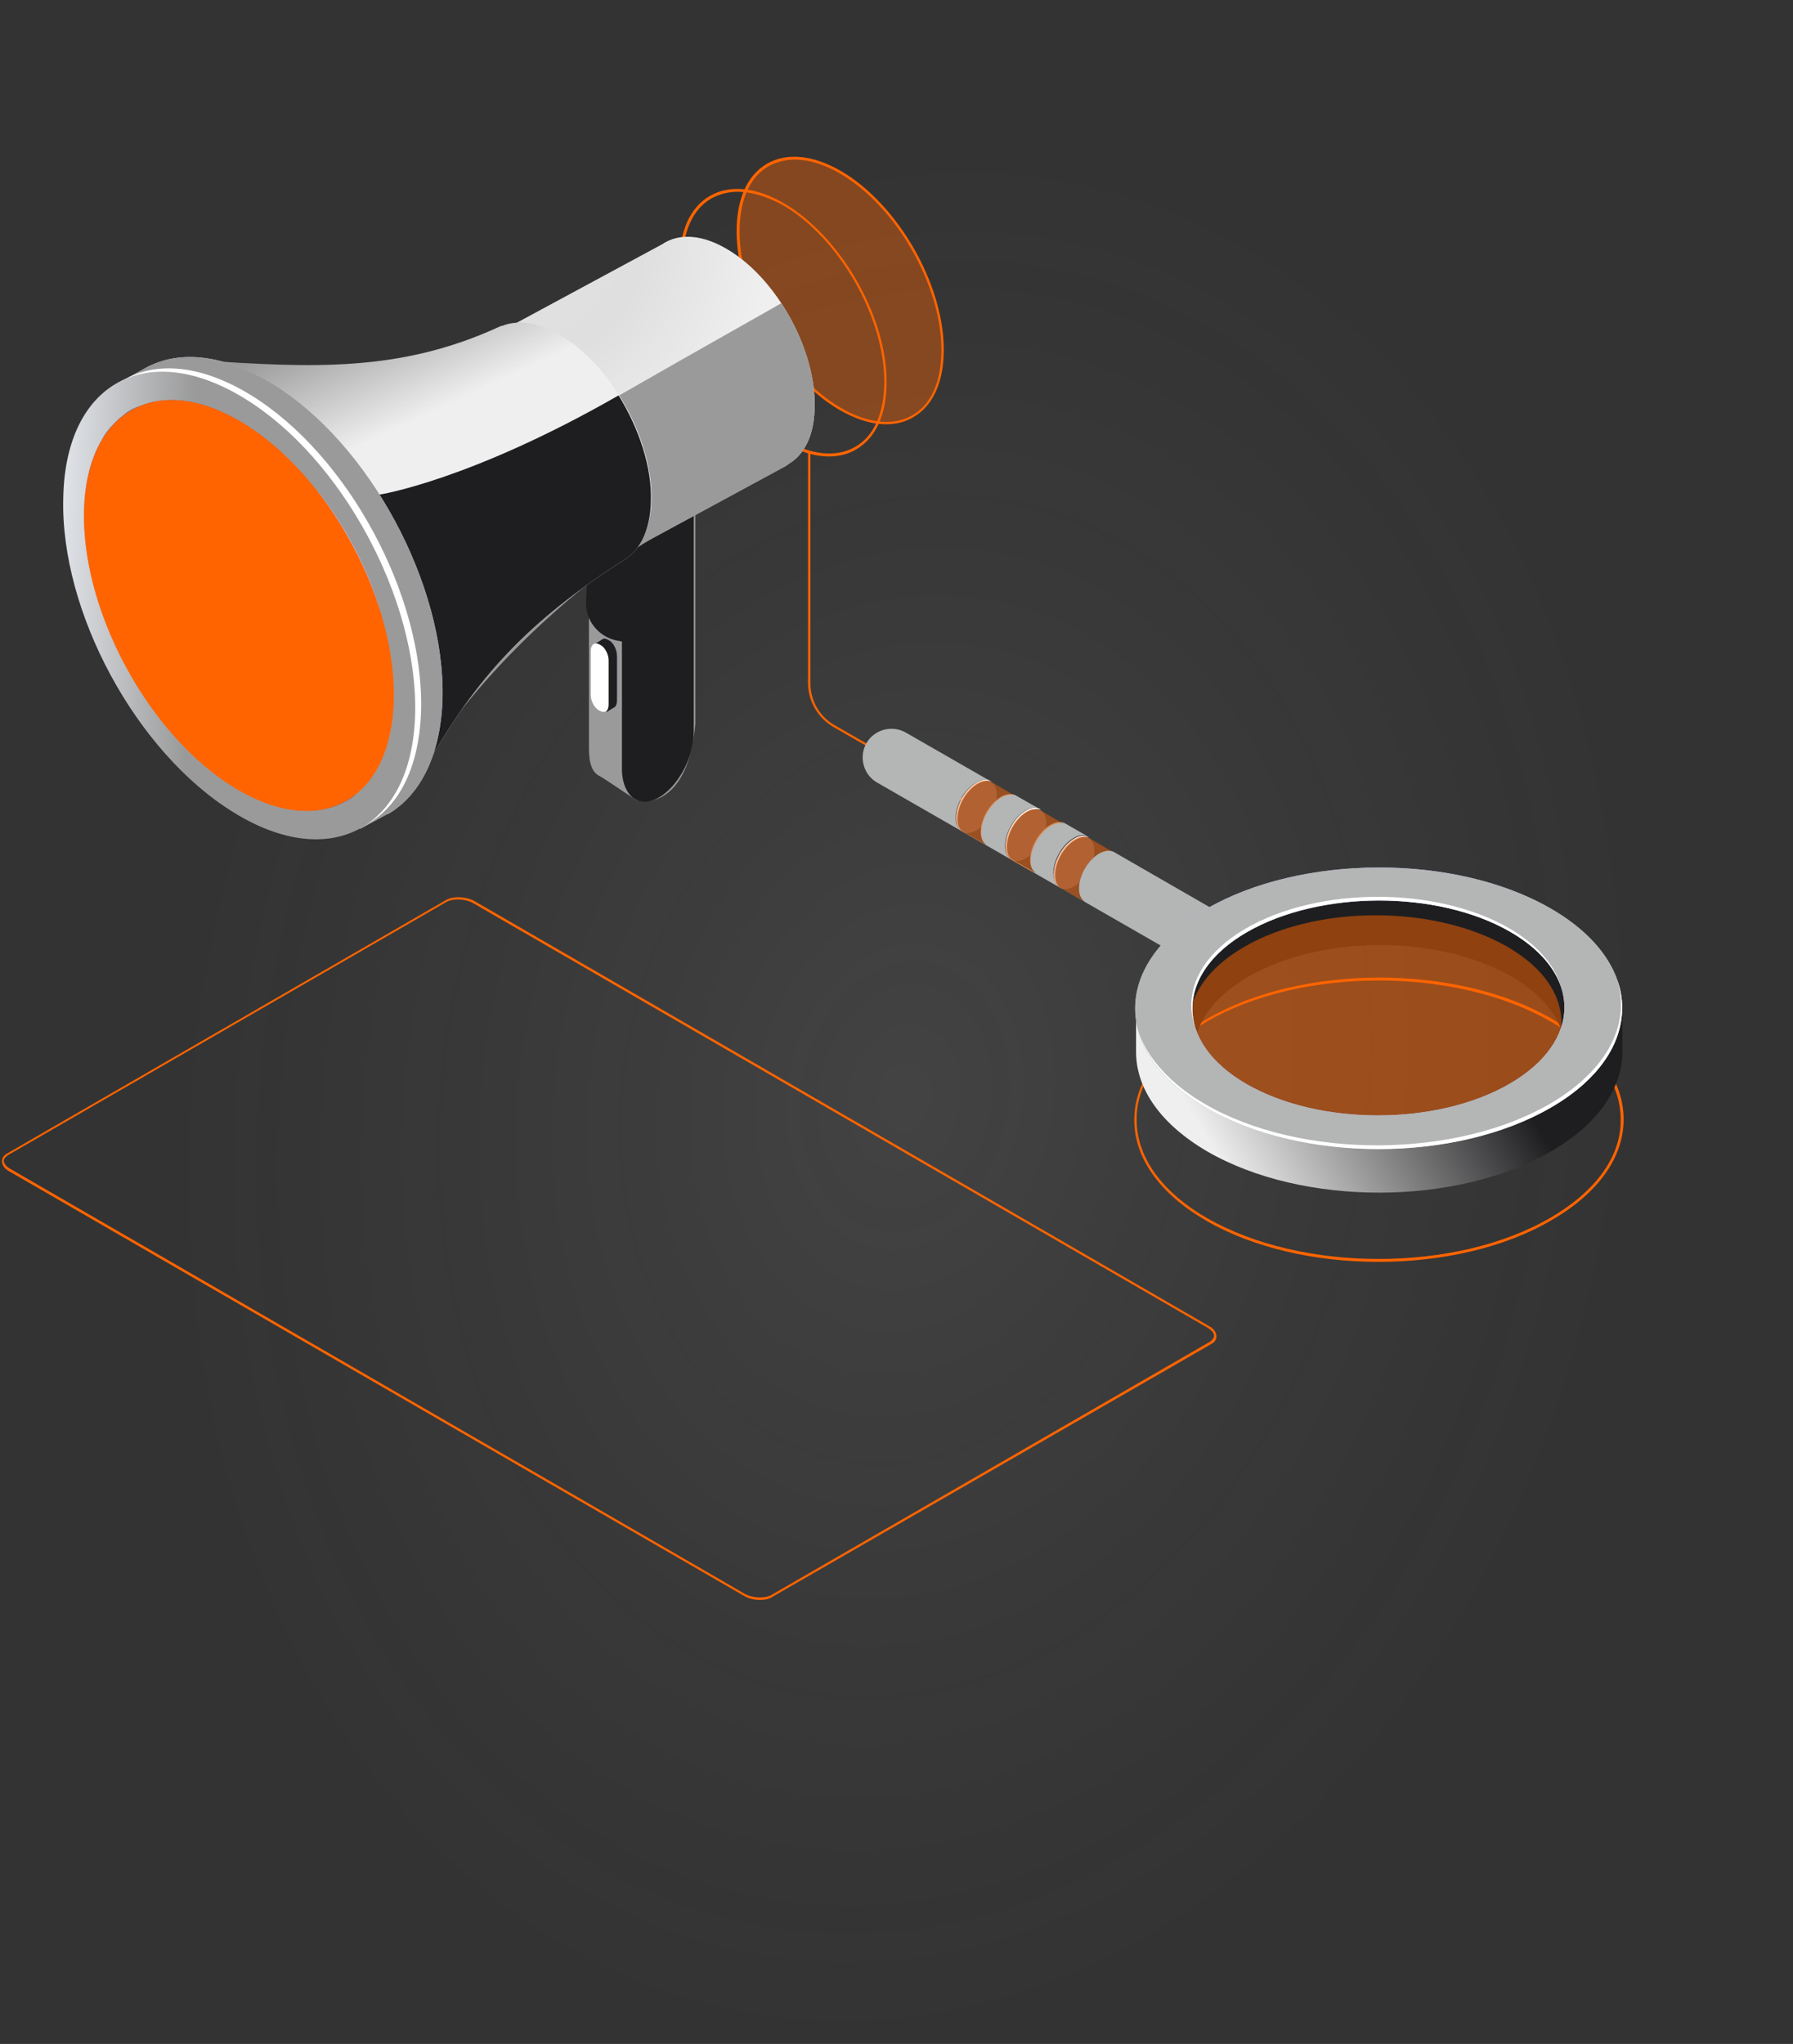 <svg width="566" height="645" viewBox="0 0 566 645" fill="none" xmlns="http://www.w3.org/2000/svg">
<rect x="0" y="0" width="566" height="645" fill="#333333" stroke="none"/>
<ellipse opacity="0.08" rx="230.899" ry="302.156" transform="matrix(0.978 0.21 -0.181 0.984 285.604 346.145)" fill="url(#paint0_radial)"/>
<path d="M239.855 504.869C238.164 504.869 236.285 504.493 234.781 503.552L2.881 369.607C1.378 368.855 0.626 367.538 0.626 366.409C0.626 365.469 1.19 364.528 2.317 363.964L140.819 284.01C143.074 282.694 147.208 282.882 149.839 284.387L381.739 418.52C383.243 419.272 383.994 420.589 383.994 421.718C383.994 422.659 383.431 423.599 382.303 424.164L243.802 503.929C242.674 504.681 241.359 504.869 239.855 504.869ZM3.257 368.855L235.157 502.988C237.6 504.305 241.171 504.493 243.426 503.364L381.927 423.411C382.679 422.847 383.243 422.282 383.243 421.53C383.243 420.589 382.491 419.837 381.363 419.084L149.275 284.951C146.832 283.634 143.262 283.446 141.006 284.575L2.505 364.528C1.754 365.092 1.19 365.657 1.19 366.409C1.378 367.35 1.941 368.102 3.257 368.855Z" fill="#FF6400"/>
<path d="M307.133 254.663L263.158 229.454C258.272 226.632 255.077 221.365 255.077 215.533V142.728H255.829V215.721C255.829 221.176 258.836 226.256 263.534 228.889L307.509 254.098L307.133 254.663Z" fill="#FF6400"/>
<path opacity="0.4" d="M288.246 131.293C300.829 124.02 300.807 100.4 288.197 78.536C275.586 56.672 255.163 44.843 242.58 52.116C229.996 59.389 230.018 83.009 242.628 104.873C255.239 126.738 275.662 138.566 288.246 131.293Z" fill="#FF6400"/>
<path d="M279.696 133.886C275.185 133.886 270.299 132.381 265.037 129.371C247.185 119.024 232.526 93.816 232.526 72.934C232.526 62.775 235.909 55.25 242.111 51.676C248.312 48.101 256.581 48.854 265.413 53.933C283.266 64.28 297.924 89.489 297.924 110.371C297.924 120.529 294.542 128.054 288.34 131.629C285.897 133.134 282.89 133.886 279.696 133.886ZM250.943 50.359C247.936 50.359 245.117 51.111 242.674 52.428C236.661 55.815 233.466 63.151 233.466 73.122C233.466 93.628 247.936 118.648 265.601 128.807C274.058 133.698 282.139 134.451 287.964 131.064C293.978 127.678 297.173 120.341 297.173 110.371C297.173 89.865 282.702 64.844 265.037 54.686C260.151 51.864 255.265 50.359 250.943 50.359Z" fill="#FF6400"/>
<path d="M261.655 144.045C257.145 144.045 252.259 142.54 246.997 139.53C229.144 129.183 214.485 103.974 214.485 83.093C214.485 72.934 217.868 65.409 224.07 61.834C230.271 58.26 238.54 59.013 247.372 64.092C265.225 74.439 279.884 99.647 279.884 120.529C279.884 130.688 276.501 138.213 270.299 141.788C267.856 143.293 264.85 144.045 261.655 144.045ZM232.902 60.518C229.895 60.518 227.076 61.27 224.633 62.587C218.62 65.973 215.425 73.31 215.425 83.093C215.425 103.598 229.895 128.619 247.56 138.778C256.017 143.669 264.098 144.421 269.924 141.035C275.937 137.649 279.132 130.312 279.132 120.341C279.132 99.836 264.662 74.815 246.997 64.656C242.111 62.023 237.224 60.518 232.902 60.518Z" fill="#FF6400"/>
<path d="M189 244L201 252C206.167 253.5 217 250.9 219 228.5C219 213.3 219 178.167 219 162.5" stroke="#9A9A9A"/>
<path d="M207.72 223.81V214.404L218.808 158.531L207.908 151.759L185.921 163.987V236.039C185.921 240.93 186.869 243.871 189.5 245L200.203 251.465L201.331 246.762L203.022 238.296C205.841 233.969 207.72 228.702 207.72 223.81Z" fill="#9A9A9A"/>
<path d="M207.72 251.089C201.707 254.475 196.82 250.712 196.82 242.811V170.759L218.808 158.531V230.583C218.62 238.484 213.734 247.702 207.72 251.089Z" fill="url(#paint1_linear)"/>
<path d="M192.122 201.987L191.746 201.799C190.995 201.423 190.431 201.423 190.055 201.799L187.612 203.304L189.303 203.681C189.303 203.869 189.303 203.869 189.303 204.057V217.978C189.303 219.859 190.431 222.117 191.934 222.869L191.371 224.751L193.814 223.246C194.377 223.057 194.753 222.117 194.753 220.988V207.067C194.753 204.997 193.626 202.74 192.122 201.987Z" fill="url(#paint2_linear)"/>
<path d="M192.122 201.987L191.746 201.799C190.995 201.423 190.431 201.423 190.055 201.799L187.612 203.304L189.303 203.681C189.303 203.869 189.303 203.869 189.303 204.057V217.978C189.303 219.859 190.431 222.117 191.934 222.869L191.371 224.751L193.814 223.246C194.377 223.057 194.753 222.117 194.753 220.988V207.067C194.753 204.997 193.626 202.74 192.122 201.987Z" fill="#1E1E20"/>
<path d="M189.491 224.374L189.115 224.186C187.612 223.434 186.485 221.176 186.485 219.295V205.374C186.485 203.493 187.612 202.552 189.115 203.304L189.491 203.493C190.995 204.245 192.122 206.503 192.122 208.384V222.305C192.122 224.374 190.995 225.127 189.491 224.374Z" fill="white"/>
<path d="M207.859 251.743C214.006 248.328 219 239.031 219 231.062V170.348V162L208.243 164.277L197.87 169.969L195.565 167.312L185.96 170.917L185 190.08V190.46C185 196.341 189.418 201.274 195.181 202.223L196.333 202.413V243.395C196.718 251.364 201.712 255.158 207.859 251.743Z" fill="#1E1E20"/>
<path d="M257.145 128.807C257.708 110.747 245.493 88.36 230.083 78.954C221.815 73.874 214.298 73.498 209.036 77.073L158.484 104.351L195.881 175.274L247.936 147.055C248.124 146.867 248.312 146.867 248.5 146.679L248.688 146.491C253.762 143.669 256.957 137.649 257.145 128.807Z" fill="url(#paint3_radial)"/>
<path d="M257.145 128.807C257.52 118.084 253.386 105.856 246.621 95.697C239.104 100.024 223.882 108.489 195.317 124.856C188.176 128.995 181.411 132.569 175.021 135.579L196.069 175.274L248.124 147.055C248.312 146.867 248.5 146.867 248.688 146.679L248.876 146.491C253.762 143.669 256.957 137.649 257.145 128.807Z" fill="#9A9A9A"/>
<path d="M205.089 157.026C204.525 175.086 191.746 182.046 176.337 172.64C160.927 163.234 148.899 140.847 149.275 122.787C149.839 104.727 162.618 97.766 178.028 107.173C193.626 116.579 205.653 138.966 205.089 157.026Z" fill="url(#paint4_radial)"/>
<path d="M205.5 169.5C192.106 177.456 159.255 202.094 137 235" stroke="#9A9A9A"/>
<path d="M135 239C136 237.084 138 231.885 138 226.423C138 220.961 136 232.532 135 239Z" stroke="#9A9A9A" stroke-width="2"/>
<path d="M205.653 158.154C206.217 139.342 193.626 116.203 177.652 106.232C170.323 101.717 163.558 100.776 158.484 102.846H158.296C158.296 102.846 158.296 102.846 158.108 102.846C157.92 103.034 157.732 103.034 157.356 103.222C126.16 117.519 98.159 116.014 63.957 113.757L54.185 113.193L129.543 250.9L134.053 242.811C150.403 213.087 167.692 195.591 196.257 177.155C201.894 174.145 205.277 167.561 205.653 158.154Z" fill="url(#paint5_linear)"/>
<path d="M134.053 242.811C150.403 213.087 167.692 195.591 196.257 177.155C201.707 174.333 205.277 167.749 205.465 158.154C205.841 147.431 201.707 135.203 195.317 124.856C195.317 124.856 195.317 124.856 195.129 124.856C148.148 151.758 119.771 156.085 119.771 156.085L106.616 197.849L110.563 216.285L129.543 250.9L134.053 242.811Z" fill="#1E1E20"/>
<path d="M139.691 220.612C140.631 184.492 116.576 139.906 85.944 121.094C70.534 111.688 56.628 110.371 46.104 116.015L36.708 121.282L39.903 120.718C33.137 127.49 29.003 138.213 28.627 152.323C27.687 188.443 51.742 233.028 82.374 251.841C94.401 259.178 105.676 261.623 115.073 259.554L113.569 261.623L122.214 256.92C122.214 256.92 122.214 256.92 122.402 256.92L122.778 256.732C132.738 250.712 139.127 238.296 139.691 220.612Z" fill="#C0BFF6"/>
<path d="M139.691 220.612C140.631 184.492 116.576 139.906 85.944 121.094C70.534 111.688 56.628 110.371 46.104 116.015L36.708 121.282L39.903 120.718C33.137 127.49 29.003 138.213 28.627 152.323C27.687 188.443 51.742 233.028 82.374 251.841C94.401 259.178 105.676 261.623 115.073 259.554L113.569 261.623L122.214 256.92C122.214 256.92 122.214 256.92 122.402 256.92L122.778 256.732C132.738 250.712 139.127 238.296 139.691 220.612Z" fill="#9A9A9A"/>
<path d="M132.926 224.187C133.865 188.067 109.811 143.481 79.179 124.668C64.145 115.45 50.238 113.945 39.903 119.401L38.399 120.153C37.835 120.53 37.459 120.718 36.896 121.094L39.715 120.53C32.949 127.302 28.815 138.025 28.439 152.135C27.499 188.255 51.554 232.84 82.186 251.653C94.213 258.99 105.489 261.435 114.885 259.366L113.569 261.247C125.033 256.168 132.362 243.375 132.926 224.187Z" fill="white"/>
<path d="M131.046 225.315C130.107 261.435 104.361 275.356 73.729 256.355C43.097 237.543 18.855 192.957 19.982 156.837C20.734 120.717 46.48 106.796 77.3 125.797C107.932 144.609 131.986 189.195 131.046 225.315Z" fill="url(#paint6_linear)"/>
<path d="M124.281 221.176C123.341 252.781 100.79 265.01 73.917 248.454C47.044 231.899 25.808 192.769 26.56 160.976C27.311 129.183 50.05 117.143 76.924 133.698C103.985 150.253 125.033 189.383 124.281 221.176Z" fill="url(#paint7_radial)"/>
<path opacity="0.3" d="M82.374 244.316C78.239 241.87 74.481 238.86 70.722 235.474C63.017 228.325 62.454 216.285 69.407 208.384C77.864 199.166 91.206 186.75 111.878 173.393C103.233 157.026 91.018 142.352 76.924 133.698C65.085 126.361 53.997 124.668 45.352 127.678C44.977 127.866 44.788 127.866 44.413 128.055H44.225C43.849 128.243 43.661 128.243 43.285 128.431H43.097C42.721 128.619 42.533 128.807 42.158 128.807C41.406 129.183 40.842 129.56 40.278 129.936C39.903 130.124 39.715 130.312 39.527 130.5C39.527 130.5 39.339 130.5 39.339 130.688C39.151 130.876 38.775 131.065 38.587 131.253L38.399 131.441C38.211 131.629 37.835 131.817 37.647 132.005C37.647 132.005 37.647 132.005 37.459 132.193C36.896 132.758 36.332 133.322 35.768 133.886C35.58 134.075 35.392 134.451 35.016 134.639L34.828 134.827C34.641 135.015 34.453 135.203 34.265 135.58L34.077 135.768C33.889 135.956 33.701 136.332 33.513 136.52L33.325 136.708C33.137 137.085 32.949 137.273 32.761 137.649C32.573 138.025 32.386 138.401 32.197 138.778C32.197 138.778 32.197 138.778 32.197 138.966C32.01 139.342 31.822 139.53 31.634 139.906C31.634 140.095 31.446 140.095 31.446 140.283C31.258 140.471 31.258 140.847 31.07 141.035C31.07 141.223 30.882 141.223 30.882 141.411C30.694 141.6 30.694 141.976 30.506 142.164C30.506 142.352 30.318 142.352 30.318 142.54C30.13 142.916 30.13 143.105 29.942 143.481V143.669C29.755 144.045 29.567 144.421 29.567 144.986V145.174C29.379 145.55 29.379 145.926 29.191 146.303C29.191 146.491 29.191 146.491 29.003 146.679C29.003 147.055 28.815 147.243 28.815 147.62C28.815 147.808 28.815 147.996 28.627 148.184C28.627 148.56 28.439 148.748 28.439 149.125C28.439 149.313 28.439 149.501 28.251 149.689C28.251 150.065 28.063 150.441 28.063 150.63C28.063 150.818 28.063 150.818 28.063 151.006C27.875 151.57 27.875 151.946 27.875 152.511V152.699C27.875 153.075 27.687 153.64 27.687 154.016C27.687 154.204 27.687 154.392 27.687 154.58C27.687 154.956 27.687 155.333 27.499 155.521C27.499 155.709 27.499 155.897 27.499 156.085C27.499 156.461 27.499 156.838 27.311 157.026C27.311 157.214 27.311 157.402 27.311 157.59C27.311 157.966 27.311 158.343 27.311 158.719C27.311 158.907 27.311 159.095 27.311 159.283C27.311 159.848 27.311 160.412 27.311 160.976C27.311 161.917 27.311 162.858 27.311 163.61C27.311 163.986 27.311 164.175 27.311 164.551C27.311 165.115 27.311 165.68 27.311 166.432C27.311 166.808 27.311 166.996 27.311 167.373C27.311 168.125 27.499 168.69 27.499 169.442C27.499 169.63 27.499 169.818 27.499 170.195C27.499 171.135 27.687 171.888 27.875 172.828C27.875 173.205 28.063 173.581 28.063 173.957C28.063 174.521 28.251 175.086 28.251 175.65C28.251 176.026 28.439 176.591 28.439 176.967C28.439 177.531 28.627 177.908 28.627 178.472C28.627 178.848 28.815 179.413 28.815 179.789C29.003 180.541 29.191 181.294 29.379 181.858C29.567 182.423 29.755 183.175 29.942 183.74C29.942 184.116 30.13 184.492 30.13 184.868C30.318 185.433 30.506 185.997 30.694 186.561C30.694 186.938 30.882 187.126 30.882 187.502C31.446 189.571 32.197 191.829 32.949 193.898C32.949 194.086 32.949 194.086 33.137 194.275C33.325 195.027 33.701 195.591 33.889 196.344C33.889 196.532 34.077 196.72 34.077 196.908C42.346 217.978 57.192 237.731 74.293 248.455C89.327 257.673 102.858 258.049 112.254 250.9C103.421 252.97 93.273 250.9 82.374 244.316Z" fill="#0F054C"/>
<path d="M119.771 191.829L81.246 203.869L68.279 179.036L100.602 155.521C109.059 166.244 115.449 178.284 119.583 191.265L119.771 191.829Z" fill="url(#paint8_linear)"/>
<path d="M85.193 197.097C85.005 203.493 80.494 205.938 75.045 202.552C69.595 199.166 65.46 191.453 65.648 185.057C65.836 178.66 70.346 176.215 75.796 179.601C81.058 182.987 85.38 190.7 85.193 197.097Z" fill="url(#paint9_radial)"/>
<g style="mix-blend-mode:multiply">
<path d="M108.875 252.945C128.59 242.262 129.594 205.901 111.117 171.729C92.64 137.557 61.68 118.515 41.965 129.198C22.25 139.88 21.247 176.242 39.724 210.414C58.2 244.585 89.161 263.627 108.875 252.945Z" fill="#FF6400"/>
</g>
<path d="M435.11 398.202C415.378 398.202 395.834 393.875 380.8 385.222C366.141 376.756 358.061 365.468 358.061 353.428C358.061 341.388 366.141 330.101 380.8 321.635C410.868 304.14 459.728 304.14 489.797 321.447C504.455 329.913 512.536 341.2 512.536 353.24C512.536 365.28 504.455 376.568 489.797 385.034C474.763 393.875 454.842 398.202 435.11 398.202ZM435.298 309.407C415.566 309.407 395.834 313.734 380.988 322.388C366.705 330.665 358.624 341.765 358.812 353.428C358.812 365.092 366.705 376.192 381.176 384.469C411.056 401.589 459.728 401.589 489.421 384.281C503.703 376.004 511.784 364.904 511.596 353.24C511.596 341.577 503.703 330.477 489.233 322.2C474.387 313.734 454.842 309.407 435.298 309.407Z" fill="#FF6400"/>
<path d="M339.08 264.821C342.651 262.752 345.47 264.445 345.47 268.584C345.47 272.723 342.651 277.614 339.08 279.683C335.51 281.753 332.691 280.059 332.691 275.921C332.691 271.97 335.51 266.891 339.08 264.821Z" fill="#6B5F5F"/>
<path d="M339.456 265.009C335.885 267.079 333.067 271.97 333.067 276.109C333.067 277.99 333.63 279.495 334.758 280.059C333.442 279.495 332.691 277.99 332.691 275.733C332.691 271.594 335.51 266.702 339.08 264.633C340.959 263.504 342.651 263.504 343.778 264.257C342.651 263.881 341.147 264.069 339.456 265.009Z" fill="white"/>
<path d="M323.858 255.979C327.429 253.91 330.248 255.603 330.248 259.742C330.248 263.881 327.429 268.772 323.858 270.841C320.288 272.911 317.469 271.217 317.469 267.079C317.469 263.128 320.288 258.049 323.858 255.979Z" fill="#6B5F5F"/>
<path d="M308.26 247.138C311.831 245.068 314.65 246.761 314.65 250.9C314.65 255.039 311.831 259.93 308.26 262C304.69 264.069 301.871 262.376 301.871 258.237C301.871 254.098 304.69 249.207 308.26 247.138Z" fill="#6B5F5F"/>
<path d="M334.57 280.059L342.463 284.574C341.335 283.822 340.584 282.505 340.584 280.436C340.584 276.297 343.402 271.406 346.973 269.336C348.664 268.396 350.168 268.208 351.483 268.772L385.122 288.149L376.102 303.951L276.877 246.949C272.554 244.504 271.051 238.86 273.494 234.533C275.937 230.206 281.575 228.701 285.897 231.147L312.771 246.573C311.643 245.821 309.952 245.821 308.072 246.949C304.502 249.019 301.683 253.91 301.683 258.049C301.683 260.118 302.435 261.623 303.562 262.188L311.455 266.703C310.328 265.95 309.576 264.633 309.576 262.564C309.576 258.425 312.395 253.534 315.965 251.464C317.657 250.524 319.16 250.336 320.476 250.9L328.368 255.415C327.241 254.663 325.55 254.663 323.67 255.791C320.1 257.861 317.281 262.752 317.281 266.891C317.281 268.96 318.033 270.465 319.16 271.029L327.053 275.544C325.925 274.792 325.174 273.475 325.174 271.406C325.174 267.267 327.993 262.376 331.563 260.306C333.254 259.366 334.758 259.178 336.073 259.742L343.59 264.069C342.463 263.316 340.772 263.316 338.892 264.445C335.322 266.514 332.503 271.406 332.503 275.544C332.691 277.99 333.442 279.495 334.57 280.059Z" fill="#B4B5B5"/>
<path d="M324.234 256.168C320.663 258.237 317.845 263.128 317.845 267.267C317.845 269.148 318.408 270.653 319.536 271.218C318.22 270.653 317.469 269.148 317.469 266.891C317.469 262.752 320.288 257.861 323.858 255.792C325.737 254.663 327.429 254.663 328.556 255.415C327.429 255.227 325.925 255.227 324.234 256.168Z" fill="white"/>
<path d="M308.636 247.326C305.066 249.395 302.247 254.286 302.247 258.425C302.247 260.306 302.811 261.812 303.938 262.376C302.623 261.812 301.871 260.307 301.871 258.049C301.871 253.91 304.69 249.019 308.26 246.95C310.14 245.821 311.831 245.821 312.958 246.573C311.831 246.197 310.328 246.385 308.636 247.326Z" fill="white"/>
<path opacity="0.48" d="M346.973 269.336C343.402 271.406 340.584 276.297 340.584 280.436C340.584 282.505 341.335 284.01 342.463 284.574L334.57 280.059C333.442 279.307 332.691 277.99 332.691 275.921C332.691 271.782 335.51 266.891 339.08 264.821C340.959 263.693 342.463 263.693 343.778 264.445L351.483 268.96C350.356 268.208 348.852 268.396 346.973 269.336Z" fill="#FF6400"/>
<path opacity="0.48" d="M331.751 260.683C328.18 262.752 325.362 267.643 325.362 271.782C325.362 273.851 326.113 275.356 327.241 275.921L319.348 271.406C318.22 270.653 317.469 269.336 317.469 267.267C317.469 263.128 320.288 258.237 323.858 256.168C325.737 255.039 327.241 255.039 328.556 255.791L336.261 260.306C334.946 259.554 333.442 259.554 331.751 260.683Z" fill="#FF6400"/>
<path opacity="0.48" d="M316.153 251.653C312.583 253.722 309.764 258.613 309.764 262.752C309.764 264.822 310.515 266.326 311.643 266.891L303.75 262.376C302.623 261.623 301.871 260.307 301.871 258.237C301.871 254.098 304.69 249.207 308.26 247.138C310.14 246.009 311.643 246.009 312.958 246.762L320.663 251.277C319.536 250.524 317.845 250.712 316.153 251.653Z" fill="#FF6400"/>
<path d="M376.477 331.794C376.477 332.358 376.477 332.734 376.477 333.299L396.022 349.666L427.781 361.517L450.144 356.438L471.568 350.23L493.367 333.487L493.931 333.111C493.931 331.794 493.931 330.477 493.743 329.16C497.502 324.081 501.448 319.001 505.207 313.734C506.898 315.991 508.401 318.249 509.529 320.506L512.16 318.437V331.606C512.16 331.794 512.16 331.982 512.16 331.982V332.546C511.784 343.646 504.455 354.745 489.797 363.211C459.728 380.706 411.244 380.706 381.176 363.399C366.329 354.745 358.812 343.646 358.624 332.358C358.624 332.17 358.624 332.17 358.624 331.982V318.061L361.443 320.318C362.007 319.001 362.947 317.684 363.698 316.179C366.893 322.011 370.276 329.16 376.477 331.794Z" fill="url(#paint10_linear)"/>
<path d="M488.293 299.813C488.669 300.001 489.045 300.189 489.609 300.565C496.374 304.516 501.636 309.031 505.394 313.734C501.636 318.814 497.689 323.893 493.931 329.16C492.803 321.447 487.166 313.922 477.018 308.09C454.091 294.922 416.881 294.922 393.954 308.279C382.679 314.863 377.041 323.329 376.853 331.982C370.652 329.537 367.269 322.388 363.698 316.556C366.517 312.417 370.464 308.279 375.538 304.704L372.907 305.269C372.907 305.269 390.948 289.654 391.699 289.466C392.451 289.278 428.533 279.684 428.533 279.684L469.313 283.258L488.293 299.813Z" fill="#1E1E20"/>
<path opacity="0.5" d="M475.702 298.684C498.629 311.853 498.629 333.299 475.702 346.656C452.775 360.013 415.566 360.013 392.639 346.844C369.712 333.675 369.712 312.229 392.639 298.872C415.566 285.515 452.587 285.515 475.702 298.684Z" fill="url(#paint11_linear)"/>
<path d="M489.421 286.644C459.353 269.336 410.68 269.525 380.8 286.832C350.732 304.328 350.919 332.358 380.988 349.666C411.056 366.973 459.728 366.785 489.609 349.478C519.677 331.982 519.489 303.951 489.421 286.644ZM476.642 293.981C499.569 307.15 499.569 328.596 476.642 341.953C453.715 355.31 416.506 355.31 393.579 342.141C370.652 328.972 370.652 307.526 393.579 294.169C416.506 281 453.715 280.812 476.642 293.981Z" fill="#BCBEFF"/>
<path d="M489.421 286.644C459.353 269.336 410.68 269.525 380.8 286.832C350.732 304.328 350.919 332.358 380.988 349.666C411.056 366.973 459.728 366.785 489.609 349.478C519.677 331.982 519.489 303.951 489.421 286.644ZM476.642 293.981C499.569 307.15 499.569 328.596 476.642 341.953C453.715 355.31 416.506 355.31 393.579 342.141C370.652 328.972 370.652 307.526 393.579 294.169C416.506 281 453.715 280.812 476.642 293.981Z" fill="#B4B5B5"/>
<path d="M380.612 348.537C410.68 365.844 459.353 365.656 489.233 348.348C507.65 337.625 514.791 322.952 510.468 309.03C515.542 323.14 508.589 338.566 489.609 349.477C459.541 366.973 411.056 366.973 380.988 349.665C369.524 343.081 362.383 334.803 359.564 326.15C362.571 334.239 369.524 342.14 380.612 348.537Z" fill="white"/>
<path d="M393.203 293.04C416.13 279.683 453.339 279.683 476.266 292.852C485.098 297.931 490.548 304.328 492.615 310.912C490.36 304.704 485.098 298.872 476.642 293.981C453.715 280.812 416.506 280.812 393.579 294.169C379.484 302.258 374.222 313.546 377.229 324.081C373.471 313.17 378.732 301.506 393.203 293.04Z" fill="white"/>
<defs>
<radialGradient id="paint0_radial" cx="0" cy="0" r="1" gradientUnits="userSpaceOnUse" gradientTransform="translate(0 0) rotate(90) scale(302.156 230.899)">
<stop stop-color="white"/>
<stop offset="1" stop-color="#C4C4C4" stop-opacity="0"/>
</radialGradient>
<linearGradient id="paint1_linear" x1="126.61" y1="203.055" x2="230.454" y2="205.909" gradientUnits="userSpaceOnUse">
<stop stop-color="#BCBEFF"/>
<stop offset="0.227" stop-color="#AAADF8"/>
<stop offset="0.68" stop-color="#7C83E5"/>
<stop offset="1" stop-color="#5761D7"/>
</linearGradient>
<linearGradient id="paint2_linear" x1="187.465" y1="212.992" x2="194.805" y2="212.992" gradientUnits="userSpaceOnUse">
<stop stop-color="#BCBEFF"/>
<stop offset="0.227" stop-color="#AAADF8"/>
<stop offset="0.68" stop-color="#7C83E5"/>
<stop offset="1" stop-color="#5761D7"/>
</linearGradient>
<radialGradient id="paint3_radial" cx="0" cy="0" r="1" gradientUnits="userSpaceOnUse" gradientTransform="translate(162.129 74.189) rotate(1.578) scale(114.354 114.475)">
<stop stop-color="#E2E2E2"/>
<stop offset="0.36" stop-color="#DFDFDF"/>
<stop offset="0.706" stop-color="#EFEFEF"/>
<stop offset="1" stop-color="#EFEFEF"/>
</radialGradient>
<radialGradient id="paint4_radial" cx="0" cy="0" r="1" gradientUnits="userSpaceOnUse" gradientTransform="translate(177.262 139.865) rotate(31.603) scale(32.761 28.387)">
<stop stop-color="#F9636B"/>
<stop offset="1" stop-color="#B6246E"/>
</radialGradient>
<linearGradient id="paint5_linear" x1="114.417" y1="95.834" x2="167.502" y2="209.709" gradientUnits="userSpaceOnUse">
<stop stop-color="#989898"/>
<stop offset="0.321" stop-color="#EFEFEF"/>
<stop offset="0.5" stop-color="#EFEFEF"/>
<stop offset="0.744" stop-color="#EFEFEF"/>
</linearGradient>
<linearGradient id="paint6_linear" x1="18.927" y1="189.513" x2="131.943" y2="192.619" gradientUnits="userSpaceOnUse">
<stop stop-color="#E0E3E8"/>
<stop offset="0.36" stop-color="#9A9A9A"/>
<stop offset="0.706" stop-color="#9A9A9A"/>
<stop offset="1" stop-color="#9A9A9A"/>
</linearGradient>
<radialGradient id="paint7_radial" cx="0" cy="0" r="1" gradientUnits="userSpaceOnUse" gradientTransform="translate(102.154 232.328) rotate(1.578) scale(129.096 129.232)">
<stop stop-color="#BCBEFF"/>
<stop offset="0.227" stop-color="#AAADF8"/>
<stop offset="0.68" stop-color="#7C83E5"/>
<stop offset="1" stop-color="#5761D7"/>
</radialGradient>
<linearGradient id="paint8_linear" x1="68.341" y1="179.587" x2="119.774" y2="179.587" gradientUnits="userSpaceOnUse">
<stop stop-color="#E9E9FD"/>
<stop offset="0.36" stop-color="#D3D2F9"/>
<stop offset="0.706" stop-color="#C5C4F7"/>
<stop offset="1" stop-color="#C0BFF6"/>
</linearGradient>
<radialGradient id="paint9_radial" cx="0" cy="0" r="1" gradientUnits="userSpaceOnUse" gradientTransform="translate(49.001 172.006) scale(73.669 73.747)">
<stop stop-color="#BCBEFF"/>
<stop offset="0.227" stop-color="#AAADF8"/>
<stop offset="0.68" stop-color="#7C83E5"/>
<stop offset="1" stop-color="#5761D7"/>
</radialGradient>
<linearGradient id="paint10_linear" x1="375.626" y1="368.588" x2="493.214" y2="300.755" gradientUnits="userSpaceOnUse">
<stop stop-color="#EFEFEF"/>
<stop offset="0.068" stop-color="#EFEFEF"/>
<stop offset="0.75" stop-color="#1E1E20"/>
<stop offset="1" stop-color="#1E1E20"/>
</linearGradient>
<linearGradient id="paint11_linear" x1="413.449" y1="358.822" x2="454.912" y2="286.77" gradientUnits="userSpaceOnUse">
<stop stop-color="#FF6400"/>
<stop offset="0.151" stop-color="#FF6400"/>
<stop offset="0.329" stop-color="#FF6400"/>
<stop offset="0.52" stop-color="#FF6400"/>
<stop offset="0.721" stop-color="#FF6400"/>
<stop offset="0.927" stop-color="#FF6400"/>
<stop offset="1" stop-color="#FF6400"/>
</linearGradient>
</defs>
</svg>
